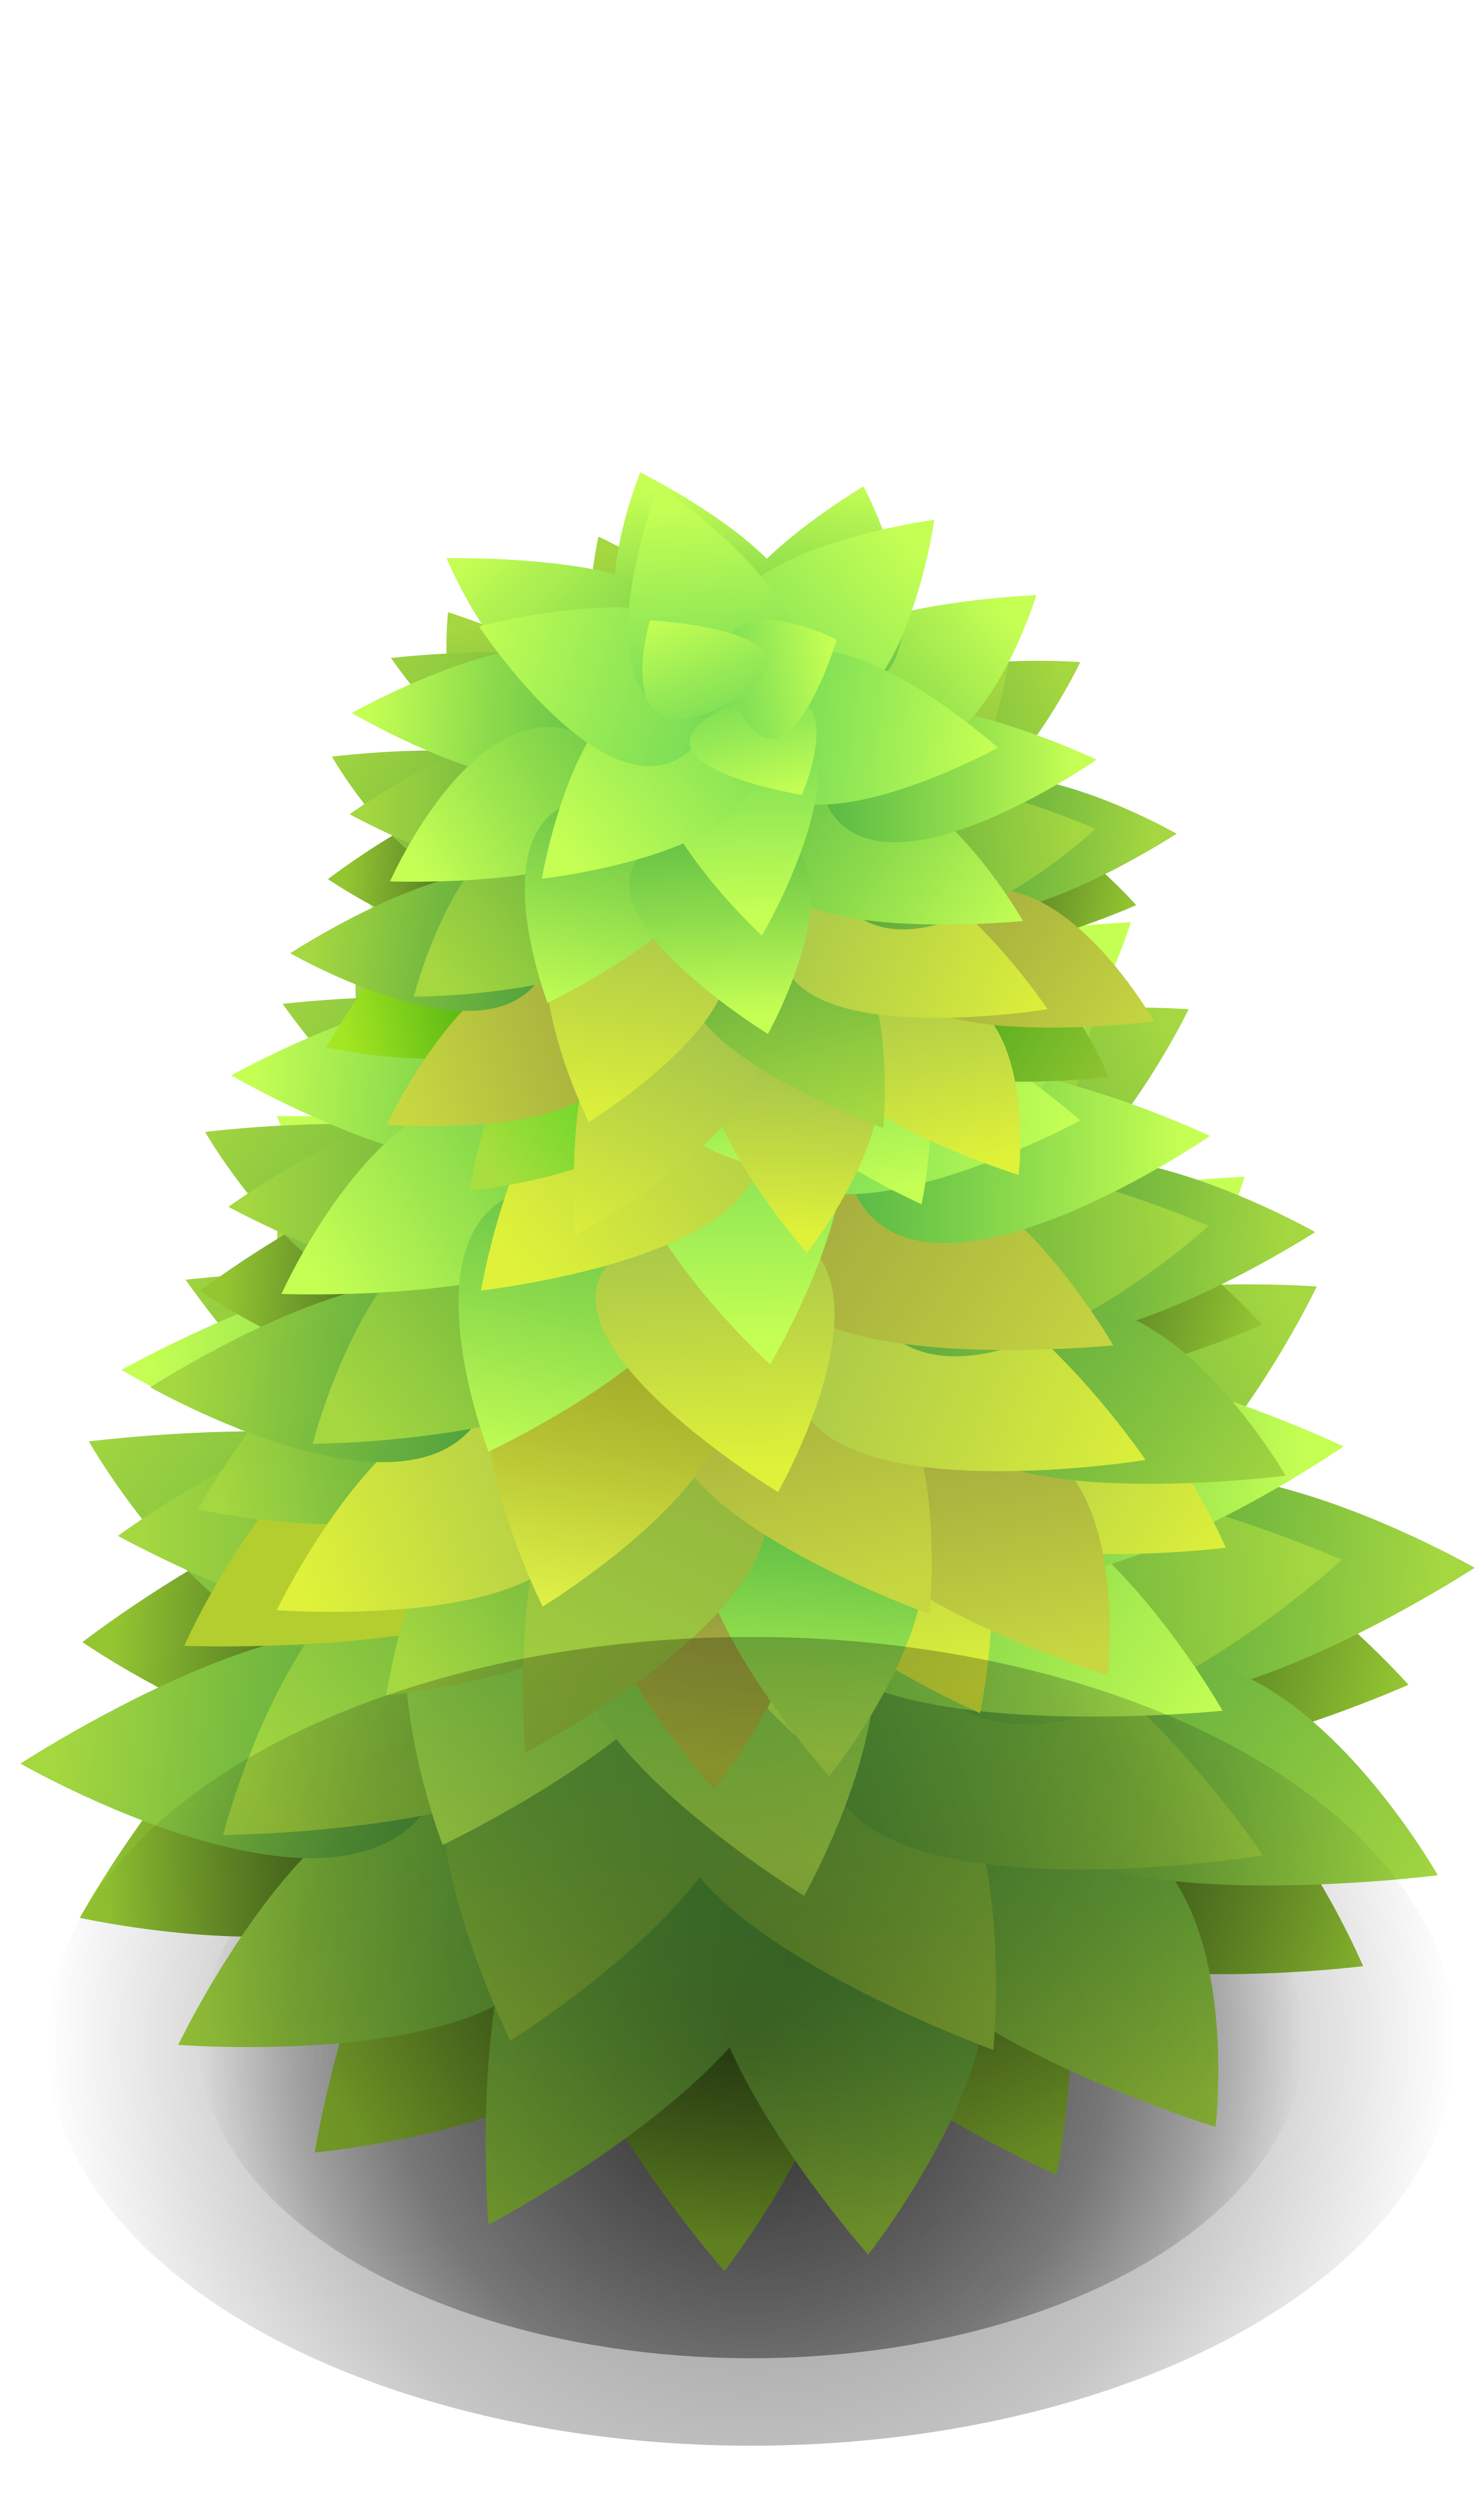 <svg xmlns="http://www.w3.org/2000/svg" baseProfile="full" width="101" height="171">
 <radialGradient id="a" cx="51.403" cy="139.638" r="37.846" gradientUnits="userSpaceOnUse">
  <stop offset="0" stop-opacity=".702"/>
  <stop offset=".648" stop-opacity=".353"/>
  <stop offset="1" stop-opacity="0"/>
 </radialGradient>
 <ellipse fill="url(#a)" cx="51.403" cy="139.638" rx="37.777" ry="21.679"/>
 <linearGradient id="b" gradientUnits="objectBoundingBox" x1=".36" y1=".099" x2="1.176" y2=".099" gradientTransform="rotate(95.105 .36 .1)">
  <stop offset="0" stop-color="#1B3816"/>
  <stop offset=".532" stop-color="#577F24"/>
  <stop offset=".991" stop-color="#94C632"/>
 </linearGradient>
 <path fill="url(#b)" d="M47.428 128.6c21.723 1.899 2.139 26.75 2.139 26.75s-23.472-26.525-2.139-26.75z"/>
 <linearGradient id="c" gradientUnits="objectBoundingBox" x1=".254" y1=".173" x2="1.145" y2=".173" gradientTransform="rotate(75.85 .254 .173)">
  <stop offset="0" stop-color="#1B3816"/>
  <stop offset=".532" stop-color="#577F24"/>
  <stop offset=".991" stop-color="#94C632"/>
 </linearGradient>
 <path fill="url(#c)" d="M58.274 125.372c20.548-6.861 14.01 23.404 14.01 23.404s-33.246-14.771-14.01-23.404z"/>
 <linearGradient id="d" gradientUnits="objectBoundingBox" x1=".715" y1=".175" x2="1.695" y2=".175" gradientTransform="rotate(143.621 .715 .175)">
  <stop offset="0" stop-color="#1B3816"/>
  <stop offset=".532" stop-color="#577F24"/>
  <stop offset=".991" stop-color="#94C632"/>
 </linearGradient>
 <path fill="url(#d)" d="M41.372 127.869c13.013 16.385-19.831 19.373-19.831 19.373s5.389-34.065 19.83-19.373z"/>
 <linearGradient id="e" gradientUnits="objectBoundingBox" x1=".837" y1=".263" x2="1.715" y2=".263" gradientTransform="rotate(167.8 .837 .263)">
  <stop offset="0" stop-color="#1B3816"/>
  <stop offset=".532" stop-color="#577F24"/>
  <stop offset=".991" stop-color="#94C632"/>
 </linearGradient>
 <path fill="url(#e)" d="M30.948 118.911c6.603 19.456-25.491 12.276-25.491 12.276s16.949-30.567 25.49-12.276z"/>
 <linearGradient id="f" gradientUnits="objectBoundingBox" x1=".901" y1=".36" x2="1.717" y2=".36" gradientTransform="rotate(185.133 .9 .36)">
  <stop offset="0" stop-color="#1B3816"/>
  <stop offset=".532" stop-color="#577F24"/>
  <stop offset=".991" stop-color="#94C632"/>
 </linearGradient>
 <path fill="url(#f)" d="M34.229 110.349c-2.047 20.323-28.592 1.98-28.592 1.98s28.367-21.94 28.592-1.98z"/>
 <linearGradient id="g" gradientUnits="objectBoundingBox" x1=".125" y1=".444" x2="1.137" y2=".444" gradientTransform="rotate(30.114 .125 .444)">
  <stop offset="0" stop-color="#1B3816"/>
  <stop offset=".532" stop-color="#577F24"/>
  <stop offset=".991" stop-color="#94C632"/>
 </linearGradient>
 <path fill="url(#g)" d="M67.91 122c13.246-16.221 25.368 12.497 25.368 12.497S56.796 139.039 67.91 122z"/>
 <linearGradient id="h" gradientUnits="objectBoundingBox" x1=".096" y1=".572" x2=".981" y2=".572" gradientTransform="rotate(14.464 .096 .572)">
  <stop offset="0" stop-color="#1B3816"/>
  <stop offset=".532" stop-color="#577F24"/>
  <stop offset=".991" stop-color="#94C632"/>
 </linearGradient>
 <path fill="url(#h)" d="M68.124 110.698c7.24-19.257 28.255 4.55 28.255 4.55s-33.197 14.869-28.255-4.55z"/>
 <linearGradient id="i" gradientUnits="objectBoundingBox" x1=".161" y1=".089" x2="1.196" y2=".089" gradientTransform="rotate(71.557 .161 .089)">
  <stop offset="0" stop-color="#4D9F3E"/>
  <stop offset=".532" stop-color="#78BB3F"/>
  <stop offset=".991" stop-color="#A4D740"/>
 </linearGradient>
 <path fill="url(#i)" d="M66.381 125.659c19.987-7.148 16.798 19.839 16.798 19.839s-35.134-11.01-16.798-19.839z"/>
 <linearGradient id="j" gradientUnits="objectBoundingBox" x1=".36" y1=".099" x2="1.176" y2=".099" gradientTransform="rotate(95.105 .36 .1)">
  <stop offset="0" stop-color="#4D9F3E"/>
  <stop offset=".532" stop-color="#78BB3F"/>
  <stop offset=".991" stop-color="#A4D740"/>
 </linearGradient>
 <path fill="url(#j)" d="M57.27 127.484c21.723 1.899 2.138 26.75 2.138 26.75s-23.471-26.525-2.138-26.75z"/>
 <linearGradient id="k" gradientUnits="objectBoundingBox" x1=".549" y1=".223" x2="1.529" y2=".223" gradientTransform="rotate(115.013 .549 .223)">
  <stop offset="0" stop-color="#4D9F3E"/>
  <stop offset=".532" stop-color="#78BB3F"/>
  <stop offset=".991" stop-color="#A4D740"/>
 </linearGradient>
 <path fill="url(#k)" d="M48.92 124.414c17.64 10.438-15.493 27.764-15.493 27.764s-3.122-36.203 15.492-27.764z"/>
 <linearGradient id="l" gradientUnits="objectBoundingBox" x1=".911" y1=".161" x2="1.946" y2=".161" gradientTransform="rotate(161.543 .911 .161)">
  <stop offset="0" stop-color="#4D9F3E"/>
  <stop offset=".532" stop-color="#78BB3F"/>
  <stop offset=".991" stop-color="#A4D740"/>
 </linearGradient>
 <path fill="url(#l)" d="M36.697 126.279c8.832 16.179-24.502 13.603-24.502 13.603s13.592-28.447 24.502-13.603z"/>
 <linearGradient id="m" gradientUnits="objectBoundingBox" x1="1.005" y1=".366" x2="1.909" y2=".366" gradientTransform="rotate(185.686 1.005 .366)">
  <stop offset="0" stop-color="#4D9F3E"/>
  <stop offset=".532" stop-color="#78BB3F"/>
  <stop offset=".991" stop-color="#A4D740"/>
 </linearGradient>
 <path fill="url(#m)" d="M31.02 118.775c-2.342 17.587-29.62 1.864-29.62 1.864s29.338-19.135 29.62-1.864z"/>
 <linearGradient id="n" gradientUnits="objectBoundingBox" x1=".973" y1=".631" x2="2.096" y2=".631" gradientTransform="rotate(208.217 .973 .631)">
  <stop offset="0" stop-color="#4D9F3E"/>
  <stop offset=".532" stop-color="#78BB3F"/>
  <stop offset=".991" stop-color="#A4D740"/>
 </linearGradient>
 <path fill="url(#n)" d="M32.885 108.974C19.997 123.258 6.08 98.6 6.08 98.6s37.224-4.698 26.804 10.374z"/>
 <linearGradient id="o" gradientUnits="objectBoundingBox" x1=".839" y1=".911" x2="1.874" y2=".911" gradientTransform="rotate(251.53 .839 .91)">
  <stop offset="0" stop-color="#4D9F3E"/>
  <stop offset=".532" stop-color="#78BB3F"/>
  <stop offset=".991" stop-color="#A4D740"/>
 </linearGradient>
 <path fill="url(#o)" d="M35.925 102.246C15.943 109.4 19.118 82.412 19.118 82.412s35.139 10.998 16.807 19.834z"/>
 <linearGradient id="p" gradientUnits="objectBoundingBox" x1=".634" y1="1.005" x2="1.538" y2="1.005" gradientTransform="rotate(-84.321 .634 1.005)">
  <stop offset="0" stop-color="#4D9F3E"/>
  <stop offset=".532" stop-color="#78BB3F"/>
  <stop offset=".991" stop-color="#A4D740"/>
 </linearGradient>
 <path fill="url(#p)" d="M45.193 97.649c-21.724-1.893-2.309-23.98-2.309-23.98s23.641 23.748 2.309 23.98z"/>
 <linearGradient id="q" gradientUnits="objectBoundingBox" x1=".369" y1=".973" x2="1.492" y2=".973" gradientTransform="rotate(-61.795 .369 .973)">
  <stop offset="0" stop-color="#4D9F3E"/>
  <stop offset=".532" stop-color="#78BB3F"/>
  <stop offset=".991" stop-color="#A4D740"/>
 </linearGradient>
 <path fill="url(#q)" d="M56.058 97.418C38.412 86.987 68.866 75.716 68.866 75.716s5.81 30.136-12.808 21.702z"/>
 <linearGradient id="r" gradientUnits="objectBoundingBox" x1=".089" y1=".839" x2="1.124" y2=".839" gradientTransform="rotate(-18.484 .09 .839)">
  <stop offset="0" stop-color="#4D9F3E"/>
  <stop offset=".532" stop-color="#78BB3F"/>
  <stop offset=".991" stop-color="#A4D740"/>
 </linearGradient>
 <path fill="url(#r)" d="M65.61 101.617C56.77 85.44 90.105 88.005 90.105 88.005s-13.578 28.451-24.495 13.612z"/>
 <linearGradient id="s" gradientUnits="objectBoundingBox" x1="-.005" y1=".634" x2=".9" y2=".634" gradientTransform="rotate(5.671 -.005 .634)">
  <stop offset="0" stop-color="#4D9F3E"/>
  <stop offset=".532" stop-color="#78BB3F"/>
  <stop offset=".991" stop-color="#A4D740"/>
 </linearGradient>
 <path fill="url(#s)" d="M71.289 109.119c2.333-17.588 29.619-1.874 29.619-1.874s-29.328 19.144-29.62 1.874z"/>
 <linearGradient id="t" gradientUnits="objectBoundingBox" x1=".027" y1=".369" x2="1.15" y2=".369" gradientTransform="rotate(28.192 .027 .369)">
  <stop offset="0" stop-color="#4D9F3E"/>
  <stop offset=".532" stop-color="#78BB3F"/>
  <stop offset=".991" stop-color="#A4D740"/>
 </linearGradient>
 <path fill="url(#t)" d="M71.577 117.915c12.881-14.288 26.809 10.365 26.809 10.365s-37.222 4.71-26.81-10.365z"/>
 <linearGradient id="u" gradientUnits="objectBoundingBox" x1=".161" y1=".089" x2="1.196" y2=".089" gradientTransform="rotate(71.557 .161 .089)">
  <stop offset="0" stop-color="#4D9F3E"/>
  <stop offset=".532" stop-color="#78BB3F"/>
  <stop offset=".991" stop-color="#A4D740"/>
 </linearGradient>
 <path fill="url(#u)" d="M51.171 117.297c19.986-8.26 16.798 22.928 16.798 22.928s-35.134-12.723-16.798-22.928z"/>
 <linearGradient id="v" gradientUnits="objectBoundingBox" x1=".006" y1=".378" x2="1.16" y2=".378" gradientTransform="rotate(22.025 .006 .378)">
  <stop offset="0" stop-color="#4D9F3E"/>
  <stop offset=".532" stop-color="#78BB3F"/>
  <stop offset=".991" stop-color="#A4D740"/>
 </linearGradient>
 <path fill="url(#v)" d="M57.524 115.353c10.063-16.632 28.898 11.565 28.898 11.565s-36.333 5.939-28.898-11.565z"/>
 <linearGradient id="w" gradientUnits="objectBoundingBox" x1=".02" y1=".665" x2=".953" y2=".665" gradientTransform="rotate(-3.975 .02 .665)">
  <stop offset="0" stop-color="#4D9F3E"/>
  <stop offset=".532" stop-color="#78BB3F"/>
  <stop offset=".991" stop-color="#A4D740"/>
 </linearGradient>
 <path fill="url(#w)" d="M61.19 110.649c-3.469-19.04 30.636-3.944 30.636-3.944s-24.505 22.472-30.637 3.944z"/>
 <linearGradient id="x" gradientUnits="objectBoundingBox" x1=".21" y1=".91" x2="1.309" y2=".91" gradientTransform="rotate(-39.583 .21 .91)">
  <stop offset="0" stop-color="#4D9F3E"/>
  <stop offset=".532" stop-color="#78BB3F"/>
  <stop offset=".991" stop-color="#A4D740"/>
 </linearGradient>
 <path fill="url(#x)" d="M60.852 104.873c-15.755-14.621 21.392-18.04 21.392-18.04s-3.892 30.949-21.392 18.04z"/>
 <linearGradient id="y" gradientUnits="objectBoundingBox" x1=".537" y1="1.008" x2="1.523" y2="1.008" gradientTransform="rotate(-78.384 .537 1.008)">
  <stop offset="0" stop-color="#4D9F3E"/>
  <stop offset=".532" stop-color="#78BB3F"/>
  <stop offset=".991" stop-color="#A4D740"/>
 </linearGradient>
 <path fill="url(#y)" d="M56.635 100.093c-22.395-4.96 4.475-25.667 4.475-25.667s18.118 28.328-4.475 25.667z"/>
 <linearGradient id="z" gradientUnits="objectBoundingBox" x1=".797" y1=".939" x2="1.788" y2=".939" gradientTransform="rotate(257.354 .797 .94)">
  <stop offset="0" stop-color="#4D9F3E"/>
  <stop offset=".532" stop-color="#78BB3F"/>
  <stop offset=".991" stop-color="#A4D740"/>
 </linearGradient>
 <path fill="url(#z)" d="M50.048 98.026c-21.004 6.479-14.045-24.091-14.045-24.091s33.632 15.55 14.045 24.091z"/>
 <linearGradient id="A" gradientUnits="objectBoundingBox" x1=".985" y1=".643" x2="2.17" y2=".643" gradientTransform="rotate(204.81 .985 .643)">
  <stop offset="0" stop-color="#4D9F3E"/>
  <stop offset=".532" stop-color="#78BB3F"/>
  <stop offset=".991" stop-color="#A4D740"/>
 </linearGradient>
 <path fill="url(#A)" d="M43.454 99.412c-12.082 15.595-30.75-11.87-30.75-11.87s40.307-4.81 30.75 11.87z"/>
 <linearGradient id="B" gradientUnits="objectBoundingBox" x1=".993" y1=".378" x2="1.94" y2=".378" gradientTransform="rotate(179.814 .993 .378)">
  <stop offset="0" stop-color="#4D9F3E"/>
  <stop offset=".532" stop-color="#78BB3F"/>
  <stop offset=".991" stop-color="#A4D740"/>
 </linearGradient>
 <path fill="url(#B)" d="M39.216 103.753c1.171 19.12-31.144 1.311-31.144 1.311s27.244-20.15 31.144-1.311z"/>
 <linearGradient id="C" gradientUnits="objectBoundingBox" x1=".835" y1=".124" x2="1.904" y2=".124" gradientTransform="rotate(149.021 .835 .124)">
  <stop offset="0" stop-color="#4D9F3E"/>
  <stop offset=".532" stop-color="#78BB3F"/>
  <stop offset=".991" stop-color="#A4D740"/>
 </linearGradient>
 <path fill="url(#C)" d="M38.857 109.494c14.005 15.79-23.59 16.031-23.59 16.031s7.633-30.274 23.59-16.031z"/>
 <linearGradient id="D" gradientUnits="objectBoundingBox" x1=".511" y1="-.002" x2="1.543" y2="-.002" gradientTransform="rotate(105.855 .511 -.002)">
  <stop offset="0" stop-color="#4D9F3E"/>
  <stop offset=".532" stop-color="#78BB3F"/>
  <stop offset=".991" stop-color="#A4D740"/>
 </linearGradient>
 <path fill="url(#D)" d="M42.501 114.575c21.817 6.797-7.58 25.002-7.58 25.002s-14.714-29.543 7.58-25.002z"/>
 <linearGradient id="E" gradientUnits="objectBoundingBox" x1=".023" y1=".345" x2="1.173" y2=".345" gradientTransform="rotate(28.269 .023 .345)">
  <stop offset="0" stop-color="#55B744"/>
  <stop offset=".532" stop-color="#8DDB4C"/>
  <stop offset=".991" stop-color="#C5FF54"/>
 </linearGradient>
 <path fill="url(#E)" d="M56.363 105.248c12.437-14.63 27.294 11.776 27.294 11.776s-37.224 3.762-27.294-11.776z"/>
 <linearGradient id="F" gradientUnits="objectBoundingBox" x1=".005" y1=".641" x2=".933" y2=".641" gradientTransform="rotate(.47 .005 .64)">
  <stop offset="0" stop-color="#55B744"/>
  <stop offset=".532" stop-color="#8DDB4C"/>
  <stop offset=".991" stop-color="#C5FF54"/>
 </linearGradient>
 <path fill="url(#F)" d="M60.702 101.148c-.77-17.417 31.237-2.208 31.237-2.208s-27.728 19.28-31.237 2.208z"/>
 <linearGradient id="G" gradientUnits="objectBoundingBox" x1=".157" y1=".891" x2="1.241" y2=".891" gradientTransform="rotate(-31.55 .157 .89)">
  <stop offset="0" stop-color="#55B744"/>
  <stop offset=".532" stop-color="#8DDB4C"/>
  <stop offset=".991" stop-color="#C5FF54"/>
 </linearGradient>
 <path fill="url(#G)" d="M61.183 95.895c-13.701-13.96 23.98-15.4 23.98-15.4s-8.29 27.885-23.98 15.4z"/>
 <linearGradient id="H" gradientUnits="objectBoundingBox" x1=".48" y1="1.005" x2="1.537" y2="1.005" gradientTransform="rotate(-75.62 .48 1.005)">
  <stop offset="0" stop-color="#55B744"/>
  <stop offset=".532" stop-color="#8DDB4C"/>
  <stop offset=".991" stop-color="#C5FF54"/>
 </linearGradient>
 <path fill="url(#H)" d="M57.638 91.374c-21.72-5.497 8.126-23.071 8.126-23.071s14.12 26.493-8.126 23.071z"/>
 <linearGradient id="I" gradientUnits="objectBoundingBox" x1=".747" y1=".953" x2="1.698" y2=".953" gradientTransform="rotate(260.48 .747 .953)">
  <stop offset="0" stop-color="#55B744"/>
  <stop offset=".532" stop-color="#8DDB4C"/>
  <stop offset=".991" stop-color="#C5FF54"/>
 </linearGradient>
 <path fill="url(#I)" d="M51.336 89.206c-21.95 4.936-10.642-22.47-10.642-22.47s31.467 15.6 10.642 22.47z"/>
 <linearGradient id="J" gradientUnits="objectBoundingBox" x1=".959" y1=".716" x2="2.108" y2=".716" gradientTransform="rotate(216.077 .959 .716)">
  <stop offset="0" stop-color="#55B744"/>
  <stop offset=".532" stop-color="#8DDB4C"/>
  <stop offset=".991" stop-color="#C5FF54"/>
 </linearGradient>
 <path fill="url(#J)" d="M44.537 90.167c-14.312 13.6-25.595-13.812-25.595-13.812s37.533-.884 25.595 13.812z"/>
 <linearGradient id="K" gradientUnits="objectBoundingBox" x1="1.002" y1=".403" x2="1.951" y2=".403" gradientTransform="rotate(184.21 1.002 .403)">
  <stop offset="0" stop-color="#55B744"/>
  <stop offset=".532" stop-color="#8DDB4C"/>
  <stop offset=".991" stop-color="#C5FF54"/>
 </linearGradient>
 <path fill="url(#K)" d="M39.678 93.914c-1.54 17.388-31.37-.202-31.37-.202s30.14-17.053 31.37.202z"/>
 <path fill="#B3CE2E" d="M38.502 99.103c11.782 14.941-25.898 13.481-25.898 13.481s11.942-27.107 25.898-13.48z"/>
 <linearGradient id="L" gradientUnits="objectBoundingBox" x1=".571" y1=".003" x2="1.674" y2=".003" gradientTransform="rotate(109.204 .57 .003)">
  <stop offset="0" stop-color="#55B744"/>
  <stop offset=".532" stop-color="#8DDB4C"/>
  <stop offset=".991" stop-color="#C5FF54"/>
 </linearGradient>
 <path fill="url(#L)" d="M41.43 103.873c20.881 7.138-11.14 22.33-11.14 22.33s-10.538-27.442 11.14-22.33z"/>
 <linearGradient id="M" gradientUnits="objectBoundingBox" x1=".295" y1=".026" x2="1.225" y2=".026" gradientTransform="rotate(84.669 .295 .026)">
  <stop offset="0" stop-color="#55B744"/>
  <stop offset=".532" stop-color="#8DDB4C"/>
  <stop offset=".991" stop-color="#C5FF54"/>
 </linearGradient>
 <path fill="url(#M)" d="M47.413 106.515c22.493-3.226 7.612 23.172 7.612 23.172s-29.24-17.938-7.612-23.172z"/>
 <linearGradient id="N" gradientUnits="objectBoundingBox" x1=".197" y1=".919" x2="1.307" y2=".919" gradientTransform="rotate(-39.398 .197 .919)">
  <stop offset="0" stop-color="#69D556"/>
  <stop offset=".532" stop-color="#97EA55"/>
  <stop offset=".991" stop-color="#C5FF54"/>
 </linearGradient>
 <path fill="url(#N)" d="M53.544 91.143c-13.992-14.568 20.174-19.09 20.174-19.09s-4.53 31.854-20.174 19.09z"/>
 <linearGradient id="O" gradientUnits="objectBoundingBox" x1="-.008" y1=".549" x2=".981" y2=".549" gradientTransform="rotate(8.364 -.008 .549)">
  <stop offset="0" stop-color="#69D556"/>
  <stop offset=".532" stop-color="#97EA55"/>
  <stop offset=".991" stop-color="#C5FF54"/>
 </linearGradient>
 <path fill="url(#O)" d="M52.344 94.468c3.67-19.283 28.494 3.142 28.494 3.142s-29.628 16.25-28.494-3.142z"/>
 <linearGradient id="P" gradientUnits="objectBoundingBox" x1=".337" y1=".01" x2="1.261" y2=".01" gradientTransform="rotate(88.503 .337 .01)">
  <stop offset="0" stop-color="#69D556"/>
  <stop offset=".532" stop-color="#97EA55"/>
  <stop offset=".991" stop-color="#C5FF54"/>
 </linearGradient>
 <path fill="url(#P)" d="M50.194 92.104c20.855-1.69 4.155 26.563 4.155 26.563s-24.464-22.552-4.155-26.563z"/>
 <linearGradient id="Q" gradientUnits="objectBoundingBox" x1=".814" y1=".087" x2="1.918" y2=".087" gradientTransform="rotate(142.581 .814 .087)">
  <stop offset="0" stop-color="#69D556"/>
  <stop offset=".532" stop-color="#97EA55"/>
  <stop offset=".991" stop-color="#C5FF54"/>
 </linearGradient>
 <path fill="url(#Q)" d="M50.276 93.62c13.641 14.858-20.624 18.664-20.624 18.664s5.288-31.75 20.624-18.663z"/>
 <linearGradient id="R" gradientUnits="objectBoundingBox" x1=".997" y1=".573" x2="2.102" y2=".573" gradientTransform="rotate(199.44 .997 .573)">
  <stop offset="0" stop-color="#69D556"/>
  <stop offset=".532" stop-color="#97EA55"/>
  <stop offset=".991" stop-color="#C5FF54"/>
 </linearGradient>
 <path fill="url(#R)" d="M49.368 93.649C40.707 111.48 22.593 84 22.593 84s33.006-8.877 26.775 9.648z"/>
 <linearGradient id="S" gradientUnits="objectBoundingBox" x1=".728" y1=".963" x2="1.667" y2=".963" gradientTransform="rotate(262.43 .728 .963)">
  <stop offset="0" stop-color="#69D556"/>
  <stop offset=".532" stop-color="#97EA55"/>
  <stop offset=".991" stop-color="#C5FF54"/>
 </linearGradient>
 <path fill="url(#S)" d="M51.248 93.839c-20.327 4.683-8.489-25.644-8.489-25.644s27.892 18.748 8.489 25.644z"/>
 <linearGradient id="T" gradientUnits="objectBoundingBox" x1=".241" y1=".154" x2="1.208" y2=".154" gradientTransform="rotate(66.243 .24 .154)">
  <stop offset="0" stop-color="#69D556"/>
  <stop offset=".532" stop-color="#97EA55"/>
  <stop offset=".991" stop-color="#C5FF54"/>
 </linearGradient>
 <path fill="url(#T)" d="M50.945 92.757c14.902-5.673 7.884 10.142 7.884 10.142s-21.964-3.626-7.884-10.142z"/>
 <linearGradient id="U" gradientUnits="objectBoundingBox" x1=".099" y1=".733" x2="1.053" y2=".733" gradientTransform="rotate(-16.968 .099 .733)">
  <stop offset="0" stop-color="#69D556"/>
  <stop offset=".532" stop-color="#97EA55"/>
  <stop offset=".991" stop-color="#C5FF54"/>
 </linearGradient>
 <path fill="url(#U)" d="M51.176 91.797c-4.522-14.446 11.582-6.31 11.582-6.31s-6.081 20.076-11.582 6.31z"/>
 <linearGradient id="V" gradientUnits="objectBoundingBox" x1=".791" y1=".773" x2="1.775" y2=".773" gradientTransform="rotate(238.32 .79 .773)">
  <stop offset="0" stop-color="#69D556"/>
  <stop offset=".532" stop-color="#97EA55"/>
  <stop offset=".991" stop-color="#C5FF54"/>
 </linearGradient>
 <path fill="url(#V)" d="M50.894 92.524c-14.088 7.27-9.102-9.206-9.102-9.206s22.267 1.19 9.102 9.206z"/>
 <linearGradient id="W" gradientUnits="objectBoundingBox" x1=".36" y1=".099" x2="1.176" y2=".099" gradientTransform="rotate(95.105 .36 .1)">
  <stop offset=".4" stop-color="#9A9F3E"/>
  <stop offset=".714" stop-color="#B0BB3F"/>
  <stop offset=".985" stop-color="#C7D740"/>
 </linearGradient>
 <path fill="url(#W)" d="M47.154 101.202c17.4 1.505 1.713 21.196 1.713 21.196s-18.8-21.017-1.712-21.196z"/>
 <linearGradient id="X" gradientUnits="objectBoundingBox" x1=".254" y1=".173" x2="1.145" y2=".173" gradientTransform="rotate(75.85 .254 .173)">
  <stop offset="0" stop-color="#9FBF4D"/>
  <stop offset=".532" stop-color="#BFD843"/>
  <stop offset=".991" stop-color="#DFF239"/>
 </linearGradient>
 <path fill="url(#X)" d="M55.842 98.645C72.3 93.21 67.064 117.19 67.064 117.19s-26.63-11.703-11.222-18.544z"/>
 <linearGradient id="Y" gradientUnits="objectBoundingBox" x1=".715" y1=".175" x2="1.695" y2=".175" gradientTransform="rotate(143.621 .715 .175)">
  <stop offset="0" stop-color="#4D9F3E"/>
  <stop offset=".532" stop-color="#78BB3F"/>
  <stop offset=".991" stop-color="#A4D740"/>
 </linearGradient>
 <path fill="url(#Y)" d="M42.303 100.624c10.424 12.982-15.884 15.35-15.884 15.35s4.317-26.992 15.884-15.35z"/>
 <linearGradient id="Z" gradientUnits="objectBoundingBox" x1=".837" y1=".263" x2="1.715" y2=".263" gradientTransform="rotate(167.8 .837 .263)">
  <stop offset="0" stop-color="#4D9F3E"/>
  <stop offset=".532" stop-color="#78BB3F"/>
  <stop offset=".991" stop-color="#A4D740"/>
 </linearGradient>
 <path fill="url(#Z)" d="M33.954 93.526c5.29 15.416-20.418 9.727-20.418 9.727s13.576-24.22 20.418-9.727z"/>
 <linearGradient id="aa" gradientUnits="objectBoundingBox" x1=".901" y1=".36" x2="1.717" y2=".36" gradientTransform="rotate(185.133 .9 .36)">
  <stop offset="0" stop-color="#1B3816"/>
  <stop offset=".532" stop-color="#577F24"/>
  <stop offset=".991" stop-color="#94C632"/>
 </linearGradient>
 <path fill="url(#aa)" d="M36.582 86.742c-1.64 16.103-22.901 1.57-22.901 1.57s22.72-17.385 22.9-1.57z"/>
 <linearGradient id="ab" gradientUnits="objectBoundingBox" x1=".125" y1=".444" x2="1.137" y2=".444" gradientTransform="rotate(30.114 .125 .444)">
  <stop offset="0" stop-color="#9FBF4D"/>
  <stop offset=".532" stop-color="#BFD843"/>
  <stop offset=".991" stop-color="#DFF239"/>
 </linearGradient>
 <path fill="url(#ab)" d="M63.56 95.974c10.61-12.853 20.32 9.901 20.32 9.901s-29.222 3.599-20.32-9.901z"/>
 <linearGradient id="ac" gradientUnits="objectBoundingBox" x1=".096" y1=".572" x2=".981" y2=".572" gradientTransform="rotate(14.464 .096 .572)">
  <stop offset="0" stop-color="#1B3816"/>
  <stop offset=".532" stop-color="#577F24"/>
  <stop offset=".991" stop-color="#94C632"/>
 </linearGradient>
 <path fill="url(#ac)" d="M63.732 87.019c5.8-15.259 22.631 3.604 22.631 3.604s-26.59 11.782-22.631-3.605z"/>
 <linearGradient id="ad" gradientUnits="objectBoundingBox" x1=".161" y1=".089" x2="1.196" y2=".089" gradientTransform="rotate(71.557 .161 .089)">
  <stop offset="0" stop-color="#9A9F3E"/>
  <stop offset=".529" stop-color="#B0BB3F"/>
  <stop offset=".985" stop-color="#C7D740"/>
 </linearGradient>
 <path fill="url(#ad)" d="M62.336 98.874c16.009-5.663 13.455 15.719 13.455 15.719s-28.142-8.723-13.455-15.72z"/>
 <linearGradient id="ae" gradientUnits="objectBoundingBox" x1=".36" y1=".099" x2="1.176" y2=".099" gradientTransform="rotate(95.105 .36 .1)">
  <stop offset="0" stop-color="#55B744"/>
  <stop offset=".532" stop-color="#8DDB4C"/>
  <stop offset=".991" stop-color="#C5FF54"/>
 </linearGradient>
 <path fill="url(#ae)" d="M55.038 100.318c17.4 1.505 1.713 21.196 1.713 21.196s-18.8-21.017-1.713-21.196z"/>
 <linearGradient id="af" gradientUnits="objectBoundingBox" x1=".549" y1=".223" x2="1.529" y2=".223" gradientTransform="rotate(115.013 .549 .223)">
  <stop offset="0" stop-color="#92B33E"/>
  <stop offset=".532" stop-color="#9BC53F"/>
  <stop offset=".991" stop-color="#A4D740"/>
 </linearGradient>
 <path fill="url(#af)" d="M48.349 97.886c14.13 8.27-12.41 21.999-12.41 21.999s-2.5-28.686 12.41-21.999z"/>
 <linearGradient id="ag" gradientUnits="objectBoundingBox" x1=".911" y1=".161" x2="1.946" y2=".161" gradientTransform="rotate(161.543 .911 .161)">
  <stop offset="0" stop-color="#9FBF4D"/>
  <stop offset=".532" stop-color="#BFD843"/>
  <stop offset=".991" stop-color="#DFF239"/>
 </linearGradient>
 <path fill="url(#ag)" d="M38.559 99.362c7.074 12.82-19.626 10.779-19.626 10.779S29.82 87.601 38.56 99.362z"/>
 <linearGradient id="ah" gradientUnits="objectBoundingBox" x1="1.005" y1=".366" x2="1.909" y2=".366" gradientTransform="rotate(185.686 1.005 .366)">
  <stop offset="0" stop-color="#4D9F3E"/>
  <stop offset=".532" stop-color="#78BB3F"/>
  <stop offset=".991" stop-color="#A4D740"/>
 </linearGradient>
 <path fill="url(#ah)" d="M34.012 93.418c-1.876 13.935-23.726 1.477-23.726 1.477s23.5-15.162 23.726-1.477z"/>
 <linearGradient id="ai" gradientUnits="objectBoundingBox" x1=".973" y1=".631" x2="2.096" y2=".631" gradientTransform="rotate(208.217 .973 .631)">
  <stop offset="0" stop-color="#4D9F3E"/>
  <stop offset=".532" stop-color="#78BB3F"/>
  <stop offset=".991" stop-color="#A4D740"/>
 </linearGradient>
 <path fill="url(#ai)" d="M35.505 85.651c-10.323 11.318-21.47-8.22-21.47-8.22s29.817-3.722 21.47 8.22z"/>
 <linearGradient id="aj" gradientUnits="objectBoundingBox" x1=".839" y1=".911" x2="1.874" y2=".911" gradientTransform="rotate(251.53 .839 .91)">
  <stop offset="0" stop-color="#4D9F3E"/>
  <stop offset=".532" stop-color="#78BB3F"/>
  <stop offset=".991" stop-color="#A4D740"/>
 </linearGradient>
 <path fill="url(#aj)" d="M37.94 80.322c-16.005 5.669-13.462-15.715-13.462-15.715s28.146 8.715 13.463 15.715z"/>
 <linearGradient id="ak" gradientUnits="objectBoundingBox" x1=".634" y1="1.005" x2="1.538" y2="1.005" gradientTransform="rotate(-84.321 .634 1.005)">
  <stop offset="0" stop-color="#4D9F3E"/>
  <stop offset=".532" stop-color="#78BB3F"/>
  <stop offset=".991" stop-color="#A4D740"/>
 </linearGradient>
 <path fill="url(#ak)" d="M45.364 76.679c-17.4-1.5-1.85-19-1.85-19s18.937 18.816 1.85 19z"/>
 <linearGradient id="al" gradientUnits="objectBoundingBox" x1=".369" y1=".973" x2="1.492" y2=".973" gradientTransform="rotate(-61.795 .369 .973)">
  <stop offset="0" stop-color="#4D9F3E"/>
  <stop offset=".532" stop-color="#78BB3F"/>
  <stop offset=".991" stop-color="#A4D740"/>
 </linearGradient>
 <path fill="url(#al)" d="M54.066 76.496C39.932 68.231 64.326 59.3 64.326 59.3s4.653 23.878-10.26 17.196z"/>
 <linearGradient id="am" gradientUnits="objectBoundingBox" x1=".089" y1=".839" x2="1.124" y2=".839" gradientTransform="rotate(-18.484 .09 .839)">
  <stop offset="0" stop-color="#4D9F3E"/>
  <stop offset=".532" stop-color="#78BB3F"/>
  <stop offset=".991" stop-color="#A4D740"/>
 </linearGradient>
 <path fill="url(#am)" d="M61.718 79.823c-7.081-12.818 19.62-10.785 19.62-10.785S70.462 91.58 61.718 79.823z"/>
 <linearGradient id="an" gradientUnits="objectBoundingBox" x1="-.005" y1=".634" x2=".9" y2=".634" gradientTransform="rotate(5.671 -.005 .634)">
  <stop offset="0" stop-color="#4D9F3E"/>
  <stop offset=".532" stop-color="#78BB3F"/>
  <stop offset=".991" stop-color="#A4D740"/>
 </linearGradient>
 <path fill="url(#an)" d="M66.267 85.767c1.87-13.936 23.725-1.485 23.725-1.485s-23.491 15.17-23.725 1.485z"/>
 <linearGradient id="ao" gradientUnits="objectBoundingBox" x1=".027" y1=".369" x2="1.15" y2=".369" gradientTransform="rotate(28.192 .027 .369)">
  <stop offset="0" stop-color="#4D9F3E"/>
  <stop offset=".532" stop-color="#78BB3F"/>
  <stop offset=".991" stop-color="#A4D740"/>
 </linearGradient>
 <path fill="url(#ao)" d="M66.497 92.736c10.318-11.32 21.474 8.213 21.474 8.213s-29.814 3.732-21.474-8.213z"/>
 <linearGradient id="ap" gradientUnits="objectBoundingBox" x1=".161" y1=".089" x2="1.196" y2=".089" gradientTransform="rotate(71.557 .161 .089)">
  <stop offset="0" stop-color="#9A9F3E"/>
  <stop offset=".529" stop-color="#B0BB3F"/>
  <stop offset=".985" stop-color="#C7D740"/>
 </linearGradient>
 <path fill="url(#ap)" d="M50.153 92.247c16.008-6.545 13.455 18.167 13.455 18.167s-28.142-10.082-13.455-18.167z"/>
 <linearGradient id="aq" gradientUnits="objectBoundingBox" x1=".006" y1=".378" x2="1.16" y2=".378" gradientTransform="rotate(22.025 .006 .378)">
  <stop offset="0" stop-color="#9FBF4D"/>
  <stop offset=".532" stop-color="#BFD843"/>
  <stop offset=".991" stop-color="#DFF239"/>
 </linearGradient>
 <path fill="url(#aq)" d="M55.241 90.707c8.06-13.178 23.147 9.163 23.147 9.163s-29.102 4.706-23.147-9.163z"/>
 <linearGradient id="ar" gradientUnits="objectBoundingBox" x1=".02" y1=".665" x2=".953" y2=".665" gradientTransform="rotate(-3.975 .02 .665)">
  <stop offset="0" stop-color="#4D9F3E"/>
  <stop offset=".532" stop-color="#78BB3F"/>
  <stop offset=".991" stop-color="#A4D740"/>
 </linearGradient>
 <path fill="url(#ar)" d="M58.177 86.98c-2.778-15.087 24.54-3.126 24.54-3.126s-19.629 17.806-24.54 3.125z"/>
 <linearGradient id="as" gradientUnits="objectBoundingBox" x1=".21" y1=".91" x2="1.309" y2=".91" gradientTransform="rotate(-39.583 .21 .91)">
  <stop offset="0" stop-color="#4D9F3E"/>
  <stop offset=".532" stop-color="#78BB3F"/>
  <stop offset=".991" stop-color="#A4D740"/>
 </linearGradient>
 <path fill="url(#as)" d="M57.907 82.402C45.287 70.817 75.041 68.11 75.041 68.11s-3.117 24.52-17.134 14.291z"/>
 <linearGradient id="at" gradientUnits="objectBoundingBox" x1=".537" y1="1.008" x2="1.523" y2="1.008" gradientTransform="rotate(-78.384 .537 1.008)">
  <stop offset="0" stop-color="#4D9F3E"/>
  <stop offset=".532" stop-color="#78BB3F"/>
  <stop offset=".991" stop-color="#A4D740"/>
 </linearGradient>
 <path fill="url(#at)" d="M54.529 78.616c-17.938-3.93 3.585-20.338 3.585-20.338s14.512 22.446-3.585 20.338z"/>
 <linearGradient id="au" gradientUnits="objectBoundingBox" x1=".797" y1=".939" x2="1.788" y2=".939" gradientTransform="rotate(257.354 .797 .94)">
  <stop offset="0" stop-color="#4D9F3E"/>
  <stop offset=".532" stop-color="#78BB3F"/>
  <stop offset=".991" stop-color="#A4D740"/>
 </linearGradient>
 <path fill="url(#au)" d="M49.253 76.978c-16.824 5.133-11.25-19.09-11.25-19.09s26.939 12.322 11.25 19.09z"/>
 <linearGradient id="av" gradientUnits="objectBoundingBox" x1=".985" y1=".643" x2="2.17" y2=".643" gradientTransform="rotate(204.81 .985 .643)">
  <stop offset="0" stop-color="#4D9F3E"/>
  <stop offset=".532" stop-color="#78BB3F"/>
  <stop offset=".991" stop-color="#A4D740"/>
 </linearGradient>
 <path fill="url(#av)" d="M43.971 78.076c-9.677 12.357-24.63-9.405-24.63-9.405s32.285-3.812 24.63 9.404z"/>
 <linearGradient id="aw" gradientUnits="objectBoundingBox" x1=".993" y1=".378" x2="1.94" y2=".378" gradientTransform="rotate(179.814 .993 .378)">
  <stop offset="0" stop-color="#4D9F3E"/>
  <stop offset=".532" stop-color="#78BB3F"/>
  <stop offset=".991" stop-color="#A4D740"/>
 </linearGradient>
 <path fill="url(#aw)" d="M40.577 81.515c.939 15.15-24.945 1.04-24.945 1.04s21.822-15.967 24.945-1.04z"/>
 <linearGradient id="ax" gradientUnits="objectBoundingBox" x1=".835" y1=".124" x2="1.904" y2=".124" gradientTransform="rotate(149.021 .835 .124)">
  <stop offset="0" stop-color="#4D9F3E"/>
  <stop offset=".532" stop-color="#78BB3F"/>
  <stop offset=".991" stop-color="#A4D740"/>
 </linearGradient>
 <path fill="url(#ax)" d="M40.288 86.064c11.218 12.51-18.896 12.702-18.896 12.702s6.115-23.988 18.896-12.702z"/>
 <linearGradient id="ay" gradientUnits="objectBoundingBox" x1=".511" y1="-.002" x2="1.543" y2="-.002" gradientTransform="rotate(105.855 .511 -.002)">
  <stop offset="0" stop-color="#8D931F"/>
  <stop offset=".529" stop-color="#B6C233"/>
  <stop offset=".985" stop-color="#E0F247"/>
 </linearGradient>
 <path fill="url(#ay)" d="M43.208 90.09c17.475 5.387-6.072 19.811-6.072 19.811s-11.786-23.408 6.072-19.81z"/>
 <linearGradient id="az" gradientUnits="objectBoundingBox" x1=".023" y1=".345" x2="1.173" y2=".345" gradientTransform="rotate(28.269 .023 .345)">
  <stop offset="0" stop-color="#9A9F3E"/>
  <stop offset=".529" stop-color="#B0BB3F"/>
  <stop offset=".985" stop-color="#C7D740"/>
 </linearGradient>
 <path fill="url(#az)" d="M54.311 82.7c9.962-11.591 21.862 9.331 21.862 9.331s-29.816 2.981-21.862-9.33z"/>
 <linearGradient id="aA" gradientUnits="objectBoundingBox" x1=".005" y1=".641" x2=".933" y2=".641" gradientTransform="rotate(.47 .005 .64)">
  <stop offset="0" stop-color="#55B744"/>
  <stop offset=".532" stop-color="#8DDB4C"/>
  <stop offset=".991" stop-color="#C5FF54"/>
 </linearGradient>
 <path fill="url(#aA)" d="M57.785 79.451c-.616-13.8 25.02-1.75 25.02-1.75s-22.209 15.277-25.02 1.75z"/>
 <linearGradient id="aB" gradientUnits="objectBoundingBox" x1=".157" y1=".891" x2="1.241" y2=".891" gradientTransform="rotate(-31.55 .157 .89)">
  <stop offset="0" stop-color="#55B744"/>
  <stop offset=".532" stop-color="#8DDB4C"/>
  <stop offset=".991" stop-color="#C5FF54"/>
 </linearGradient>
 <path fill="url(#aB)" d="M58.172 75.29C47.198 64.227 77.38 63.085 77.38 63.085S70.74 85.183 58.172 75.29z"/>
 <linearGradient id="aC" gradientUnits="objectBoundingBox" x1=".48" y1="1.005" x2="1.537" y2="1.005" gradientTransform="rotate(-75.62 .48 1.005)">
  <stop offset="0" stop-color="#55B744"/>
  <stop offset=".532" stop-color="#8DDB4C"/>
  <stop offset=".991" stop-color="#C5FF54"/>
 </linearGradient>
 <path fill="url(#aC)" d="M55.333 71.707c-17.397-4.356 6.508-18.28 6.508-18.28s11.31 20.991-6.508 18.28z"/>
 <linearGradient id="aD" gradientUnits="objectBoundingBox" x1=".747" y1=".953" x2="1.698" y2=".953" gradientTransform="rotate(260.48 .747 .953)">
  <stop offset="0" stop-color="#55B744"/>
  <stop offset=".532" stop-color="#8DDB4C"/>
  <stop offset=".991" stop-color="#C5FF54"/>
 </linearGradient>
 <path fill="url(#aD)" d="M50.285 69.989C32.703 73.9 41.76 52.185 41.76 52.185s25.205 12.361 8.525 17.804z"/>
 <linearGradient id="aE" gradientUnits="objectBoundingBox" x1=".959" y1=".716" x2="2.108" y2=".716" gradientTransform="rotate(216.077 .959 .716)">
  <stop offset="0" stop-color="#55B744"/>
  <stop offset=".532" stop-color="#8DDB4C"/>
  <stop offset=".991" stop-color="#C5FF54"/>
 </linearGradient>
 <path fill="url(#aE)" d="M44.839 70.75C33.375 81.528 24.338 59.808 24.338 59.808s30.063-.701 20.5 10.944z"/>
 <linearGradient id="aF" gradientUnits="objectBoundingBox" x1="1.002" y1=".403" x2="1.951" y2=".403" gradientTransform="rotate(184.209 1.002 .403)">
  <stop offset="0" stop-color="#55B744"/>
  <stop offset=".532" stop-color="#8DDB4C"/>
  <stop offset=".991" stop-color="#C5FF54"/>
 </linearGradient>
 <path fill="url(#aF)" d="M40.947 73.72c-1.235 13.777-25.127-.16-25.127-.16s24.142-13.512 25.127.16z"/>
 <linearGradient id="aG" gradientUnits="objectBoundingBox" x1=".881" y1=".147" x2="1.93" y2=".147" gradientTransform="rotate(156.446 .88 .147)">
  <stop offset="0" stop-color="#55B744"/>
  <stop offset=".532" stop-color="#8DDB4C"/>
  <stop offset=".991" stop-color="#C5FF54"/>
 </linearGradient>
 <path fill="url(#aG)" d="M40.005 77.831c9.437 11.838-20.744 10.681-20.744 10.681s9.565-21.478 20.744-10.68z"/>
 <linearGradient id="aH" gradientUnits="objectBoundingBox" x1=".571" y1=".003" x2="1.674" y2=".003" gradientTransform="rotate(109.204 .57 .003)">
  <stop offset="0" stop-color="#55B744"/>
  <stop offset=".532" stop-color="#8DDB4C"/>
  <stop offset=".991" stop-color="#C5FF54"/>
 </linearGradient>
 <path fill="url(#aH)" d="M42.35 81.61c16.725 5.656-8.923 17.694-8.923 17.694S24.986 77.56 42.35 81.61z"/>
 <linearGradient id="aI" gradientUnits="objectBoundingBox" x1=".295" y1=".026" x2="1.225" y2=".026" gradientTransform="rotate(84.669 .295 .026)">
  <stop offset="0" stop-color="#9FBF4D"/>
  <stop offset=".532" stop-color="#BFD843"/>
  <stop offset=".991" stop-color="#DFF239"/>
 </linearGradient>
 <path fill="url(#aI)" d="M47.142 83.704c18.017-2.556 6.097 18.36 6.097 18.36s-23.421-14.213-6.097-18.36z"/>
 <linearGradient id="aJ" gradientUnits="objectBoundingBox" x1=".197" y1=".919" x2="1.307" y2=".919" gradientTransform="rotate(-39.398 .197 .919)">
  <stop offset="0" stop-color="#69D556"/>
  <stop offset=".532" stop-color="#97EA55"/>
  <stop offset=".991" stop-color="#C5FF54"/>
 </linearGradient>
 <path fill="url(#aJ)" d="M52.053 71.523C40.845 59.98 68.212 56.398 68.212 56.398s-3.628 25.238-16.16 15.125z"/>
 <linearGradient id="aK" gradientUnits="objectBoundingBox" x1="-.008" y1=".549" x2=".981" y2=".549" gradientTransform="rotate(8.364 -.008 .549)">
  <stop offset="0" stop-color="#69D556"/>
  <stop offset=".532" stop-color="#97EA55"/>
  <stop offset=".991" stop-color="#C5FF54"/>
 </linearGradient>
 <path fill="url(#aK)" d="M51.092 74.157c2.94-15.278 22.824 2.49 22.824 2.49s-23.732 12.875-22.824-2.49z"/>
 <linearGradient id="aL" gradientUnits="objectBoundingBox" x1=".337" y1=".01" x2="1.261" y2=".01" gradientTransform="rotate(88.503 .337 .01)">
  <stop offset="0" stop-color="#69D556"/>
  <stop offset=".532" stop-color="#97EA55"/>
  <stop offset=".991" stop-color="#C5FF54"/>
 </linearGradient>
 <path fill="url(#aL)" d="M49.37 72.286c16.705-1.34 3.328 21.047 3.328 21.047s-19.595-17.87-3.328-21.047z"/>
 <linearGradient id="aM" gradientUnits="objectBoundingBox" x1=".814" y1=".087" x2="1.918" y2=".087" gradientTransform="rotate(142.581 .814 .087)">
  <stop offset="0" stop-color="#9FBF4D"/>
  <stop offset=".532" stop-color="#BFD843"/>
  <stop offset=".991" stop-color="#DFF239"/>
 </linearGradient>
 <path fill="url(#aM)" d="M49.436 73.487c10.926 11.772-16.52 14.788-16.52 14.788s4.236-25.158 16.52-14.788z"/>
 <linearGradient id="aN" gradientUnits="objectBoundingBox" x1=".997" y1=".573" x2="2.102" y2=".573" gradientTransform="rotate(199.44 .997 .573)">
  <stop offset="0" stop-color="#69D556"/>
  <stop offset=".532" stop-color="#97EA55"/>
  <stop offset=".991" stop-color="#C5FF54"/>
 </linearGradient>
 <path fill="url(#aN)" d="M48.708 73.51c-6.937 14.128-21.446-7.645-21.446-7.645S53.7 58.83 48.708 73.509z"/>
 <linearGradient id="aO" gradientUnits="objectBoundingBox" x1=".728" y1=".963" x2="1.667" y2=".963" gradientTransform="rotate(262.43 .728 .963)">
  <stop offset="0" stop-color="#69D556"/>
  <stop offset=".532" stop-color="#97EA55"/>
  <stop offset=".991" stop-color="#C5FF54"/>
 </linearGradient>
 <path fill="url(#aO)" d="M50.214 73.66c-16.281 3.71-6.8-20.319-6.8-20.319s22.342 14.855 6.8 20.319z"/>
 <linearGradient id="aP" gradientUnits="objectBoundingBox" x1=".241" y1=".154" x2="1.208" y2=".154" gradientTransform="rotate(66.243 .24 .154)">
  <stop offset="0" stop-color="#69D556"/>
  <stop offset=".532" stop-color="#97EA55"/>
  <stop offset=".991" stop-color="#C5FF54"/>
 </linearGradient>
 <path fill="url(#aP)" d="M49.971 72.803c11.937-4.495 6.315 8.036 6.315 8.036s-17.592-2.873-6.315-8.036z"/>
 <linearGradient id="aQ" gradientUnits="objectBoundingBox" x1=".099" y1=".733" x2="1.053" y2=".733" gradientTransform="rotate(-16.968 .099 .733)">
  <stop offset="0" stop-color="#69D556"/>
  <stop offset=".532" stop-color="#97EA55"/>
  <stop offset=".991" stop-color="#C5FF54"/>
 </linearGradient>
 <path fill="url(#aQ)" d="M50.157 72.042c-3.622-11.446 9.277-5 9.277-5s-4.871 15.908-9.277 5z"/>
 <linearGradient id="aR" gradientUnits="objectBoundingBox" x1=".791" y1=".773" x2="1.775" y2=".773" gradientTransform="rotate(238.32 .79 .773)">
  <stop offset="0" stop-color="#69D556"/>
  <stop offset=".532" stop-color="#97EA55"/>
  <stop offset=".991" stop-color="#C5FF54"/>
 </linearGradient>
 <path fill="url(#aR)" d="M49.93 72.618c-11.283 5.76-7.29-7.294-7.29-7.294s17.835.942 7.29 7.294z"/>
 <linearGradient id="aS" gradientUnits="objectBoundingBox" x1=".254" y1=".173" x2="1.145" y2=".173" gradientTransform="rotate(75.85 .254 .173)">
  <stop offset="0" stop-color="#69D556"/>
  <stop offset=".532" stop-color="#97EA55"/>
  <stop offset=".991" stop-color="#C5FF54"/>
 </linearGradient>
 <path fill="url(#aS)" d="M54.524 68.094c12.523-4.187 8.539 14.28 8.539 14.28s-20.262-9.013-8.54-14.28z"/>
 <linearGradient id="aT" gradientUnits="objectBoundingBox" x1=".715" y1=".175" x2="1.695" y2=".175" gradientTransform="rotate(143.621 .715 .175)">
  <stop offset="0" stop-color="#2FCE13"/>
  <stop offset=".532" stop-color="#6BD628"/>
  <stop offset=".991" stop-color="#A8DF3E"/>
 </linearGradient>
 <path fill="url(#aT)" d="M44.223 69.617c7.931 9.998-12.086 11.821-12.086 11.821s3.285-20.786 12.086-11.82z"/>
 <linearGradient id="aU" gradientUnits="objectBoundingBox" x1=".837" y1=".263" x2="1.715" y2=".263" gradientTransform="rotate(167.8 .837 .263)">
  <stop offset="0" stop-color="#1B9307"/>
  <stop offset=".532" stop-color="#5FBC15"/>
  <stop offset=".991" stop-color="#A4E623"/>
 </linearGradient>
 <path fill="url(#aU)" d="M37.87 64.15c4.025 11.873-15.535 7.492-15.535 7.492s10.33-18.653 15.535-7.491z"/>
 <linearGradient id="aV" gradientUnits="objectBoundingBox" x1=".901" y1=".36" x2="1.717" y2=".36" gradientTransform="rotate(185.133 .9 .36)">
  <stop offset="0" stop-color="#1B3816"/>
  <stop offset=".532" stop-color="#577F24"/>
  <stop offset=".991" stop-color="#94C632"/>
 </linearGradient>
 <path fill="url(#aV)" d="M39.87 58.926c-1.247 12.402-17.425 1.21-17.425 1.21s17.288-13.39 17.425-1.21z"/>
 <linearGradient id="aW" gradientUnits="objectBoundingBox" x1=".125" y1=".444" x2="1.137" y2=".444" gradientTransform="rotate(30.114 .125 .444)">
  <stop offset="0" stop-color="#23980F"/>
  <stop offset=".532" stop-color="#5BAF20"/>
  <stop offset=".991" stop-color="#94C632"/>
 </linearGradient>
 <path fill="url(#aW)" d="M60.397 66.036c8.072-9.898 15.46 7.625 15.46 7.625s-22.234 2.772-15.46-7.625z"/>
 <linearGradient id="aX" gradientUnits="objectBoundingBox" x1=".096" y1=".572" x2=".981" y2=".572" gradientTransform="rotate(14.464 .096 .572)">
  <stop offset="0" stop-color="#1B3816"/>
  <stop offset=".532" stop-color="#577F24"/>
  <stop offset=".991" stop-color="#94C632"/>
 </linearGradient>
 <path fill="url(#aX)" d="M60.528 59.14c4.412-11.751 17.219 2.776 17.219 2.776s-20.232 9.072-17.22-2.777z"/>
 <linearGradient id="aY" gradientUnits="objectBoundingBox" x1=".161" y1=".089" x2="1.196" y2=".089" gradientTransform="rotate(71.557 .161 .089)">
  <stop offset="0" stop-color="#9FBF4D"/>
  <stop offset=".532" stop-color="#BFD843"/>
  <stop offset=".991" stop-color="#DFF239"/>
 </linearGradient>
 <path fill="url(#aY)" d="M59.465 68.268c12.18-4.361 10.237 12.106 10.237 12.106S48.29 73.656 59.465 68.268z"/>
 <linearGradient id="aZ" gradientUnits="objectBoundingBox" x1=".36" y1=".099" x2="1.176" y2=".099" gradientTransform="rotate(95.105 .36 .1)">
  <stop offset="0" stop-color="#9FBF4D"/>
  <stop offset=".532" stop-color="#BFD843"/>
  <stop offset=".991" stop-color="#DFF239"/>
 </linearGradient>
 <path fill="url(#aZ)" d="M53.911 69.382c13.24 1.159 1.303 16.323 1.303 16.323S40.91 69.519 53.912 69.382z"/>
 <linearGradient id="ba" gradientUnits="objectBoundingBox" x1=".549" y1=".223" x2="1.529" y2=".223" gradientTransform="rotate(115.013 .549 .223)">
  <stop offset="0" stop-color="#9FBF4D"/>
  <stop offset=".532" stop-color="#BFD843"/>
  <stop offset=".991" stop-color="#DFF239"/>
 </linearGradient>
 <path fill="url(#ba)" d="M48.822 67.509c10.75 6.369-9.442 16.941-9.442 16.941s-1.903-22.09 9.442-16.941z"/>
 <linearGradient id="bb" gradientUnits="objectBoundingBox" x1=".911" y1=".161" x2="1.946" y2=".161" gradientTransform="rotate(161.543 .91 .161)">
  <stop offset="0" stop-color="#9A9F3E"/>
  <stop offset=".529" stop-color="#B0BB3F"/>
  <stop offset=".985" stop-color="#C7D740"/>
 </linearGradient>
 <path fill="url(#bb)" d="M41.375 68.646c5.383 9.873-14.933 8.301-14.933 8.301s8.284-17.358 14.933-8.3z"/>
 <linearGradient id="bc" gradientUnits="objectBoundingBox" x1="1.005" y1=".366" x2="1.909" y2=".366" gradientTransform="rotate(185.686 1.005 .366)">
  <stop offset="0" stop-color="#4D9F3E"/>
  <stop offset=".532" stop-color="#78BB3F"/>
  <stop offset=".991" stop-color="#A4D740"/>
 </linearGradient>
 <path fill="url(#bc)" d="M37.914 64.068c-1.427 10.731-18.052 1.137-18.052 1.137s17.88-11.676 18.052-1.137z"/>
 <linearGradient id="bd" gradientUnits="objectBoundingBox" x1=".973" y1=".631" x2="2.096" y2=".631" gradientTransform="rotate(208.217 .973 .631)">
  <stop offset="0" stop-color="#4D9F3E"/>
  <stop offset=".532" stop-color="#78BB3F"/>
  <stop offset=".991" stop-color="#A4D740"/>
 </linearGradient>
 <path fill="url(#bd)" d="M39.05 58.087c-7.854 8.716-16.335-6.33-16.335-6.33s22.687-2.867 16.336 6.33z"/>
 <linearGradient id="be" gradientUnits="objectBoundingBox" x1=".839" y1=".911" x2="1.874" y2=".911" gradientTransform="rotate(251.53 .839 .91)">
  <stop offset="0" stop-color="#4D9F3E"/>
  <stop offset=".532" stop-color="#78BB3F"/>
  <stop offset=".991" stop-color="#A4D740"/>
 </linearGradient>
 <path fill="url(#be)" d="M40.904 53.982C28.725 58.347 30.66 41.879 30.66 41.879s21.416 6.711 10.244 12.103z"/>
 <linearGradient id="bf" gradientUnits="objectBoundingBox" x1=".634" y1="1.005" x2="1.538" y2="1.005" gradientTransform="rotate(-84.321 .634 1.005)">
  <stop offset="0" stop-color="#4D9F3E"/>
  <stop offset=".532" stop-color="#78BB3F"/>
  <stop offset=".991" stop-color="#A4D740"/>
 </linearGradient>
 <path fill="url(#bf)" d="M46.552 51.176c-13.24-1.154-1.407-14.632-1.407-14.632s14.408 14.49 1.407 14.633z"/>
 <linearGradient id="bg" gradientUnits="objectBoundingBox" x1=".369" y1=".973" x2="1.492" y2=".973" gradientTransform="rotate(-61.795 .369 .973)">
  <stop offset="0" stop-color="#4D9F3E"/>
  <stop offset=".532" stop-color="#78BB3F"/>
  <stop offset=".991" stop-color="#A4D740"/>
 </linearGradient>
 <path fill="url(#bg)" d="M53.173 51.035C42.42 44.669 60.98 37.792 60.98 37.792s3.54 18.389-7.806 13.243z"/>
 <linearGradient id="bh" gradientUnits="objectBoundingBox" x1=".089" y1=".839" x2="1.124" y2=".839" gradientTransform="rotate(-18.484 .09 .839)">
  <stop offset="0" stop-color="#4D9F3E"/>
  <stop offset=".532" stop-color="#78BB3F"/>
  <stop offset=".991" stop-color="#A4D740"/>
 </linearGradient>
 <path fill="url(#bh)" d="M58.994 53.598c-5.388-9.871 14.928-8.306 14.928-8.306s-8.275 17.36-14.928 8.306z"/>
 <linearGradient id="bi" gradientUnits="objectBoundingBox" x1="-.005" y1=".634" x2=".9" y2=".634" gradientTransform="rotate(5.671 -.005 .634)">
  <stop offset="0" stop-color="#4D9F3E"/>
  <stop offset=".532" stop-color="#78BB3F"/>
  <stop offset=".991" stop-color="#A4D740"/>
 </linearGradient>
 <path fill="url(#bi)" d="M62.457 58.175c1.422-10.732 18.051-1.143 18.051-1.143s-17.874 11.682-18.051 1.143z"/>
 <linearGradient id="bj" gradientUnits="objectBoundingBox" x1=".027" y1=".369" x2="1.15" y2=".369" gradientTransform="rotate(28.192 .027 .369)">
  <stop offset="0" stop-color="#9A9F3E"/>
  <stop offset=".529" stop-color="#B0BB3F"/>
  <stop offset=".985" stop-color="#C7D740"/>
 </linearGradient>
 <path fill="url(#bj)" d="M62.631 63.543c7.85-8.719 16.34 6.325 16.34 6.325s-22.686 2.874-16.34-6.325z"/>
 <linearGradient id="bk" gradientUnits="objectBoundingBox" x1=".161" y1=".089" x2="1.196" y2=".089" gradientTransform="rotate(71.557 .161 .089)">
  <stop offset="0" stop-color="#4D9F3E"/>
  <stop offset=".532" stop-color="#78BB3F"/>
  <stop offset=".991" stop-color="#A4D740"/>
 </linearGradient>
 <path fill="url(#bk)" d="M50.195 63.166c12.18-5.04 10.238 13.99 10.238 13.99s-21.413-7.763-10.238-13.99z"/>
 <linearGradient id="bl" gradientUnits="objectBoundingBox" x1=".006" y1=".378" x2="1.16" y2=".378" gradientTransform="rotate(22.025 .006 .378)">
  <stop offset="0" stop-color="#9FBF4D"/>
  <stop offset=".532" stop-color="#BFD843"/>
  <stop offset=".991" stop-color="#DFF239"/>
 </linearGradient>
 <path fill="url(#bl)" d="M54.067 61.978C60.2 51.83 71.68 69.035 71.68 69.035s-22.143 3.624-17.612-7.057z"/>
 <linearGradient id="bm" gradientUnits="objectBoundingBox" x1=".02" y1=".665" x2=".953" y2=".665" gradientTransform="rotate(-3.975 .02 .665)">
  <stop offset="0" stop-color="#4D9F3E"/>
  <stop offset=".532" stop-color="#78BB3F"/>
  <stop offset=".991" stop-color="#A4D740"/>
 </linearGradient>
 <path fill="url(#bm)" d="M56.3 59.11c-2.113-11.619 18.672-2.407 18.672-2.407s-14.934 13.712-18.671 2.406z"/>
 <linearGradient id="bn" gradientUnits="objectBoundingBox" x1=".21" y1=".91" x2="1.309" y2=".91" gradientTransform="rotate(-39.583 .21 .91)">
  <stop offset="0" stop-color="#4D9F3E"/>
  <stop offset=".532" stop-color="#78BB3F"/>
  <stop offset=".991" stop-color="#A4D740"/>
 </linearGradient>
 <path fill="url(#bn)" d="M56.096 55.584c-9.603-8.922 13.036-11.008 13.036-11.008s-2.371 18.885-13.036 11.008z"/>
 <linearGradient id="bo" gradientUnits="objectBoundingBox" x1=".537" y1="1.008" x2="1.523" y2="1.008" gradientTransform="rotate(-78.384 .537 1.008)">
  <stop offset="0" stop-color="#4D9F3E"/>
  <stop offset=".532" stop-color="#78BB3F"/>
  <stop offset=".991" stop-color="#A4D740"/>
 </linearGradient>
 <path fill="url(#bo)" d="M53.525 52.668c-13.648-3.027 2.728-15.662 2.728-15.662s11.042 17.286-2.728 15.662z"/>
 <linearGradient id="bp" gradientUnits="objectBoundingBox" x1=".797" y1=".939" x2="1.788" y2=".939" gradientTransform="rotate(257.354 .797 .94)">
  <stop offset="0" stop-color="#4D9F3E"/>
  <stop offset=".532" stop-color="#78BB3F"/>
  <stop offset=".991" stop-color="#A4D740"/>
 </linearGradient>
 <path fill="url(#bp)" d="M49.51 51.407c-12.8 3.953-8.559-14.7-8.559-14.7s20.497 9.488 8.56 14.7z"/>
 <linearGradient id="bq" gradientUnits="objectBoundingBox" x1=".985" y1=".643" x2="2.17" y2=".643" gradientTransform="rotate(204.81 .985 .643)">
  <stop offset="0" stop-color="#4D9F3E"/>
  <stop offset=".532" stop-color="#78BB3F"/>
  <stop offset=".991" stop-color="#A4D740"/>
 </linearGradient>
 <path fill="url(#bq)" d="M45.492 52.252c-7.363 9.517-18.74-7.242-18.74-7.242s24.564-2.936 18.74 7.242z"/>
 <linearGradient id="br" gradientUnits="objectBoundingBox" x1=".993" y1=".378" x2="1.94" y2=".378" gradientTransform="rotate(179.814 .993 .378)">
  <stop offset="0" stop-color="#4D9F3E"/>
  <stop offset=".532" stop-color="#78BB3F"/>
  <stop offset=".991" stop-color="#A4D740"/>
 </linearGradient>
 <path fill="url(#br)" d="M42.91 54.901c.714 11.667-18.98.8-18.98.8s16.603-12.295 18.98-.8z"/>
 <linearGradient id="bs" gradientUnits="objectBoundingBox" x1=".835" y1=".124" x2="1.904" y2=".124" gradientTransform="rotate(149.021 .835 .124)">
  <stop offset="0" stop-color="#4D9F3E"/>
  <stop offset=".532" stop-color="#78BB3F"/>
  <stop offset=".991" stop-color="#A4D740"/>
 </linearGradient>
 <path fill="url(#bs)" d="M42.69 58.404c8.535 9.635-14.378 9.782-14.378 9.782s4.653-18.473 14.378-9.782z"/>
 <linearGradient id="bt" gradientUnits="objectBoundingBox" x1=".511" y1="-.002" x2="1.543" y2="-.002" gradientTransform="rotate(105.855 .511 -.002)">
  <stop offset="0" stop-color="#9FBF4D"/>
  <stop offset=".532" stop-color="#BFD843"/>
  <stop offset=".991" stop-color="#DFF239"/>
 </linearGradient>
 <path fill="url(#bt)" d="M44.911 61.505c13.297 4.148-4.62 15.257-4.62 15.257s-8.967-18.027 4.62-15.257z"/>
 <linearGradient id="bu" gradientUnits="objectBoundingBox" x1=".023" y1=".345" x2="1.173" y2=".345" gradientTransform="rotate(28.269 .023 .345)">
  <stop offset="0" stop-color="#55B744"/>
  <stop offset=".532" stop-color="#8DDB4C"/>
  <stop offset=".991" stop-color="#C5FF54"/>
 </linearGradient>
 <path fill="url(#bu)" d="M53.36 55.814C60.94 46.887 69.993 63 69.993 63s-22.686 2.296-16.635-7.186z"/>
 <linearGradient id="bv" gradientUnits="objectBoundingBox" x1=".005" y1=".641" x2=".933" y2=".641" gradientTransform="rotate(.47 .005 .64)">
  <stop offset="0" stop-color="#55B744"/>
  <stop offset=".532" stop-color="#8DDB4C"/>
  <stop offset=".991" stop-color="#C5FF54"/>
 </linearGradient>
 <path fill="url(#bv)" d="M56.003 53.312c-.469-10.628 19.038-1.348 19.038-1.348s-16.9 11.765-19.038 1.348z"/>
 <linearGradient id="bw" gradientUnits="objectBoundingBox" x1=".157" y1=".891" x2="1.241" y2=".891" gradientTransform="rotate(-31.55 .157 .89)">
  <stop offset="0" stop-color="#55B744"/>
  <stop offset=".532" stop-color="#8DDB4C"/>
  <stop offset=".991" stop-color="#C5FF54"/>
 </linearGradient>
 <path fill="url(#bw)" d="M56.297 50.106c-8.35-8.518 14.615-9.397 14.615-9.397s-5.052 17.016-14.615 9.397z"/>
 <linearGradient id="bx" gradientUnits="objectBoundingBox" x1=".48" y1="1.005" x2="1.537" y2="1.005" gradientTransform="rotate(-75.62 .48 1.005)">
  <stop offset="0" stop-color="#55B744"/>
  <stop offset=".532" stop-color="#8DDB4C"/>
  <stop offset=".991" stop-color="#C5FF54"/>
 </linearGradient>
 <path fill="url(#bx)" d="M54.137 47.348C40.9 43.993 59.089 33.27 59.089 33.27s8.606 16.166-4.952 14.078z"/>
 <linearGradient id="by" gradientUnits="objectBoundingBox" x1=".747" y1=".953" x2="1.698" y2=".953" gradientTransform="rotate(260.48 .747 .953)">
  <stop offset="0" stop-color="#55B744"/>
  <stop offset=".532" stop-color="#8DDB4C"/>
  <stop offset=".991" stop-color="#C5FF54"/>
 </linearGradient>
 <path fill="url(#by)" d="M50.296 46.025c-13.378 3.012-6.486-13.712-6.486-13.712s19.178 9.52 6.486 13.712z"/>
 <linearGradient id="bz" gradientUnits="objectBoundingBox" x1=".959" y1=".716" x2="2.108" y2=".716" gradientTransform="rotate(216.077 .959 .716)">
  <stop offset="0" stop-color="#55B744"/>
  <stop offset=".532" stop-color="#8DDB4C"/>
  <stop offset=".991" stop-color="#C5FF54"/>
 </linearGradient>
 <path fill="url(#bz)" d="M46.152 46.611c-8.722 8.3-15.598-8.428-15.598-8.428s22.874-.54 15.598 8.428z"/>
 <linearGradient id="bA" gradientUnits="objectBoundingBox" x1="1.002" y1=".403" x2="1.951" y2=".403" gradientTransform="rotate(184.209 1.002 .403)">
  <stop offset="0" stop-color="#55B744"/>
  <stop offset=".532" stop-color="#8DDB4C"/>
  <stop offset=".991" stop-color="#C5FF54"/>
 </linearGradient>
 <path fill="url(#bA)" d="M43.191 48.898c-.94 10.61-19.118-.123-19.118-.123s18.368-10.406 19.118.123z"/>
 <linearGradient id="bB" gradientUnits="objectBoundingBox" x1=".881" y1=".147" x2="1.93" y2=".147" gradientTransform="rotate(156.446 .88 .147)">
  <stop offset="0" stop-color="#55B744"/>
  <stop offset=".532" stop-color="#8DDB4C"/>
  <stop offset=".991" stop-color="#C5FF54"/>
 </linearGradient>
 <path fill="url(#bB)" d="M42.474 52.064c7.18 9.117-15.783 8.226-15.783 8.226s7.278-16.54 15.783-8.226z"/>
 <linearGradient id="bC" gradientUnits="objectBoundingBox" x1=".571" y1=".003" x2="1.674" y2=".003" gradientTransform="rotate(109.204 .57 .003)">
  <stop offset="0" stop-color="#55B744"/>
  <stop offset=".532" stop-color="#8DDB4C"/>
  <stop offset=".991" stop-color="#C5FF54"/>
 </linearGradient>
 <path fill="url(#bC)" d="M44.259 54.975c12.725 4.355-6.79 13.625-6.79 13.625s-6.422-16.745 6.79-13.625z"/>
 <linearGradient id="bD" gradientUnits="objectBoundingBox" x1=".295" y1=".026" x2="1.225" y2=".026" gradientTransform="rotate(84.669 .295 .026)">
  <stop offset="0" stop-color="#55B744"/>
  <stop offset=".532" stop-color="#8DDB4C"/>
  <stop offset=".991" stop-color="#C5FF54"/>
 </linearGradient>
 <path fill="url(#bD)" d="M47.905 56.587c13.708-1.969 4.639 14.14 4.639 14.14s-17.82-10.946-4.64-14.14z"/>
 <linearGradient id="bE" gradientUnits="objectBoundingBox" x1=".197" y1=".919" x2="1.307" y2=".919" gradientTransform="rotate(-39.398 .197 .919)">
  <stop offset="0" stop-color="#69D556"/>
  <stop offset=".532" stop-color="#97EA55"/>
  <stop offset=".991" stop-color="#C5FF54"/>
 </linearGradient>
 <path fill="url(#bE)" d="M51.641 47.205c-8.527-8.89 12.295-11.648 12.295-11.648s-2.76 19.436-12.295 11.648z"/>
 <linearGradient id="bF" gradientUnits="objectBoundingBox" x1="-.008" y1=".549" x2=".981" y2=".549" gradientTransform="rotate(8.364 -.008 .549)">
  <stop offset="0" stop-color="#69D556"/>
  <stop offset=".532" stop-color="#97EA55"/>
  <stop offset=".991" stop-color="#C5FF54"/>
 </linearGradient>
 <path fill="url(#bF)" d="M50.911 49.236c2.237-11.767 17.366 1.917 17.366 1.917S50.22 61.07 50.911 49.236z"/>
 <linearGradient id="bG" gradientUnits="objectBoundingBox" x1=".337" y1=".01" x2="1.261" y2=".01" gradientTransform="rotate(88.503 .337 .01)">
  <stop offset="0" stop-color="#69D556"/>
  <stop offset=".532" stop-color="#97EA55"/>
  <stop offset=".991" stop-color="#C5FF54"/>
 </linearGradient>
 <path fill="url(#bG)" d="M49.6 47.793c12.711-1.03 2.533 16.209 2.533 16.209S37.223 50.24 49.6 47.793z"/>
 <linearGradient id="bH" gradientUnits="objectBoundingBox" x1=".814" y1=".087" x2="1.918" y2=".087" gradientTransform="rotate(142.581 .814 .087)">
  <stop offset="0" stop-color="#69D556"/>
  <stop offset=".532" stop-color="#97EA55"/>
  <stop offset=".991" stop-color="#C5FF54"/>
 </linearGradient>
 <path fill="url(#bH)" d="M49.65 48.719c8.314 9.065-12.57 11.388-12.57 11.388s3.224-19.374 12.57-11.388z"/>
 <linearGradient id="bI" gradientUnits="objectBoundingBox" x1=".997" y1=".573" x2="2.102" y2=".573" gradientTransform="rotate(199.44 .997 .573)">
  <stop offset="0" stop-color="#69D556"/>
  <stop offset=".532" stop-color="#97EA55"/>
  <stop offset=".991" stop-color="#C5FF54"/>
 </linearGradient>
 <path fill="url(#bI)" d="M49.096 48.736c-5.278 10.88-16.318-5.888-16.318-5.888s20.116-5.416 16.318 5.888z"/>
 <linearGradient id="bJ" gradientUnits="objectBoundingBox" x1=".728" y1=".963" x2="1.667" y2=".963" gradientTransform="rotate(262.43 .728 .963)">
  <stop offset="0" stop-color="#69D556"/>
  <stop offset=".532" stop-color="#97EA55"/>
  <stop offset=".991" stop-color="#C5FF54"/>
 </linearGradient>
 <path fill="url(#bJ)" d="M50.242 48.852c-12.388 2.857-5.173-15.648-5.173-15.648s16.998 11.44 5.173 15.648z"/>
 <linearGradient id="bK" gradientUnits="objectBoundingBox" x1=".241" y1=".154" x2="1.208" y2=".154" gradientTransform="rotate(66.243 .24 .154)">
  <stop offset="0" stop-color="#69D556"/>
  <stop offset=".532" stop-color="#97EA55"/>
  <stop offset=".991" stop-color="#C5FF54"/>
 </linearGradient>
 <path fill="url(#bK)" d="M50.058 48.192c9.082-3.462 4.805 6.188 4.805 6.188s-13.386-2.213-4.805-6.188z"/>
 <linearGradient id="bL" gradientUnits="objectBoundingBox" x1=".099" y1=".733" x2="1.053" y2=".733" gradientTransform="rotate(-16.968 .099 .733)">
  <stop offset="0" stop-color="#69D556"/>
  <stop offset=".532" stop-color="#97EA55"/>
  <stop offset=".991" stop-color="#C5FF54"/>
 </linearGradient>
 <path fill="url(#bL)" d="M50.2 47.606c-2.757-8.815 7.058-3.85 7.058-3.85s-3.706 12.25-7.059 3.85z"/>
 <linearGradient id="bM" gradientUnits="objectBoundingBox" x1=".791" y1=".773" x2="1.775" y2=".773" gradientTransform="rotate(238.32 .79 .773)">
  <stop offset="0" stop-color="#69D556"/>
  <stop offset=".532" stop-color="#97EA55"/>
  <stop offset=".991" stop-color="#C5FF54"/>
 </linearGradient>
 <path fill="url(#bM)" d="M50.026 48.05c-8.585 4.436-5.547-5.618-5.547-5.618s13.57.726 5.547 5.617z"/>
 <radialGradient id="bN" cx="51.403" cy="139.638" r="48.291" gradientUnits="userSpaceOnUse">
  <stop offset="0" stop-opacity=".463"/>
  <stop offset=".648" stop-opacity=".231"/>
  <stop offset="1" stop-opacity="0"/>
 </radialGradient>
 <ellipse fill="url(#bN)" cx="51.403" cy="139.638" rx="48.203" ry="27.662"/>
</svg>
